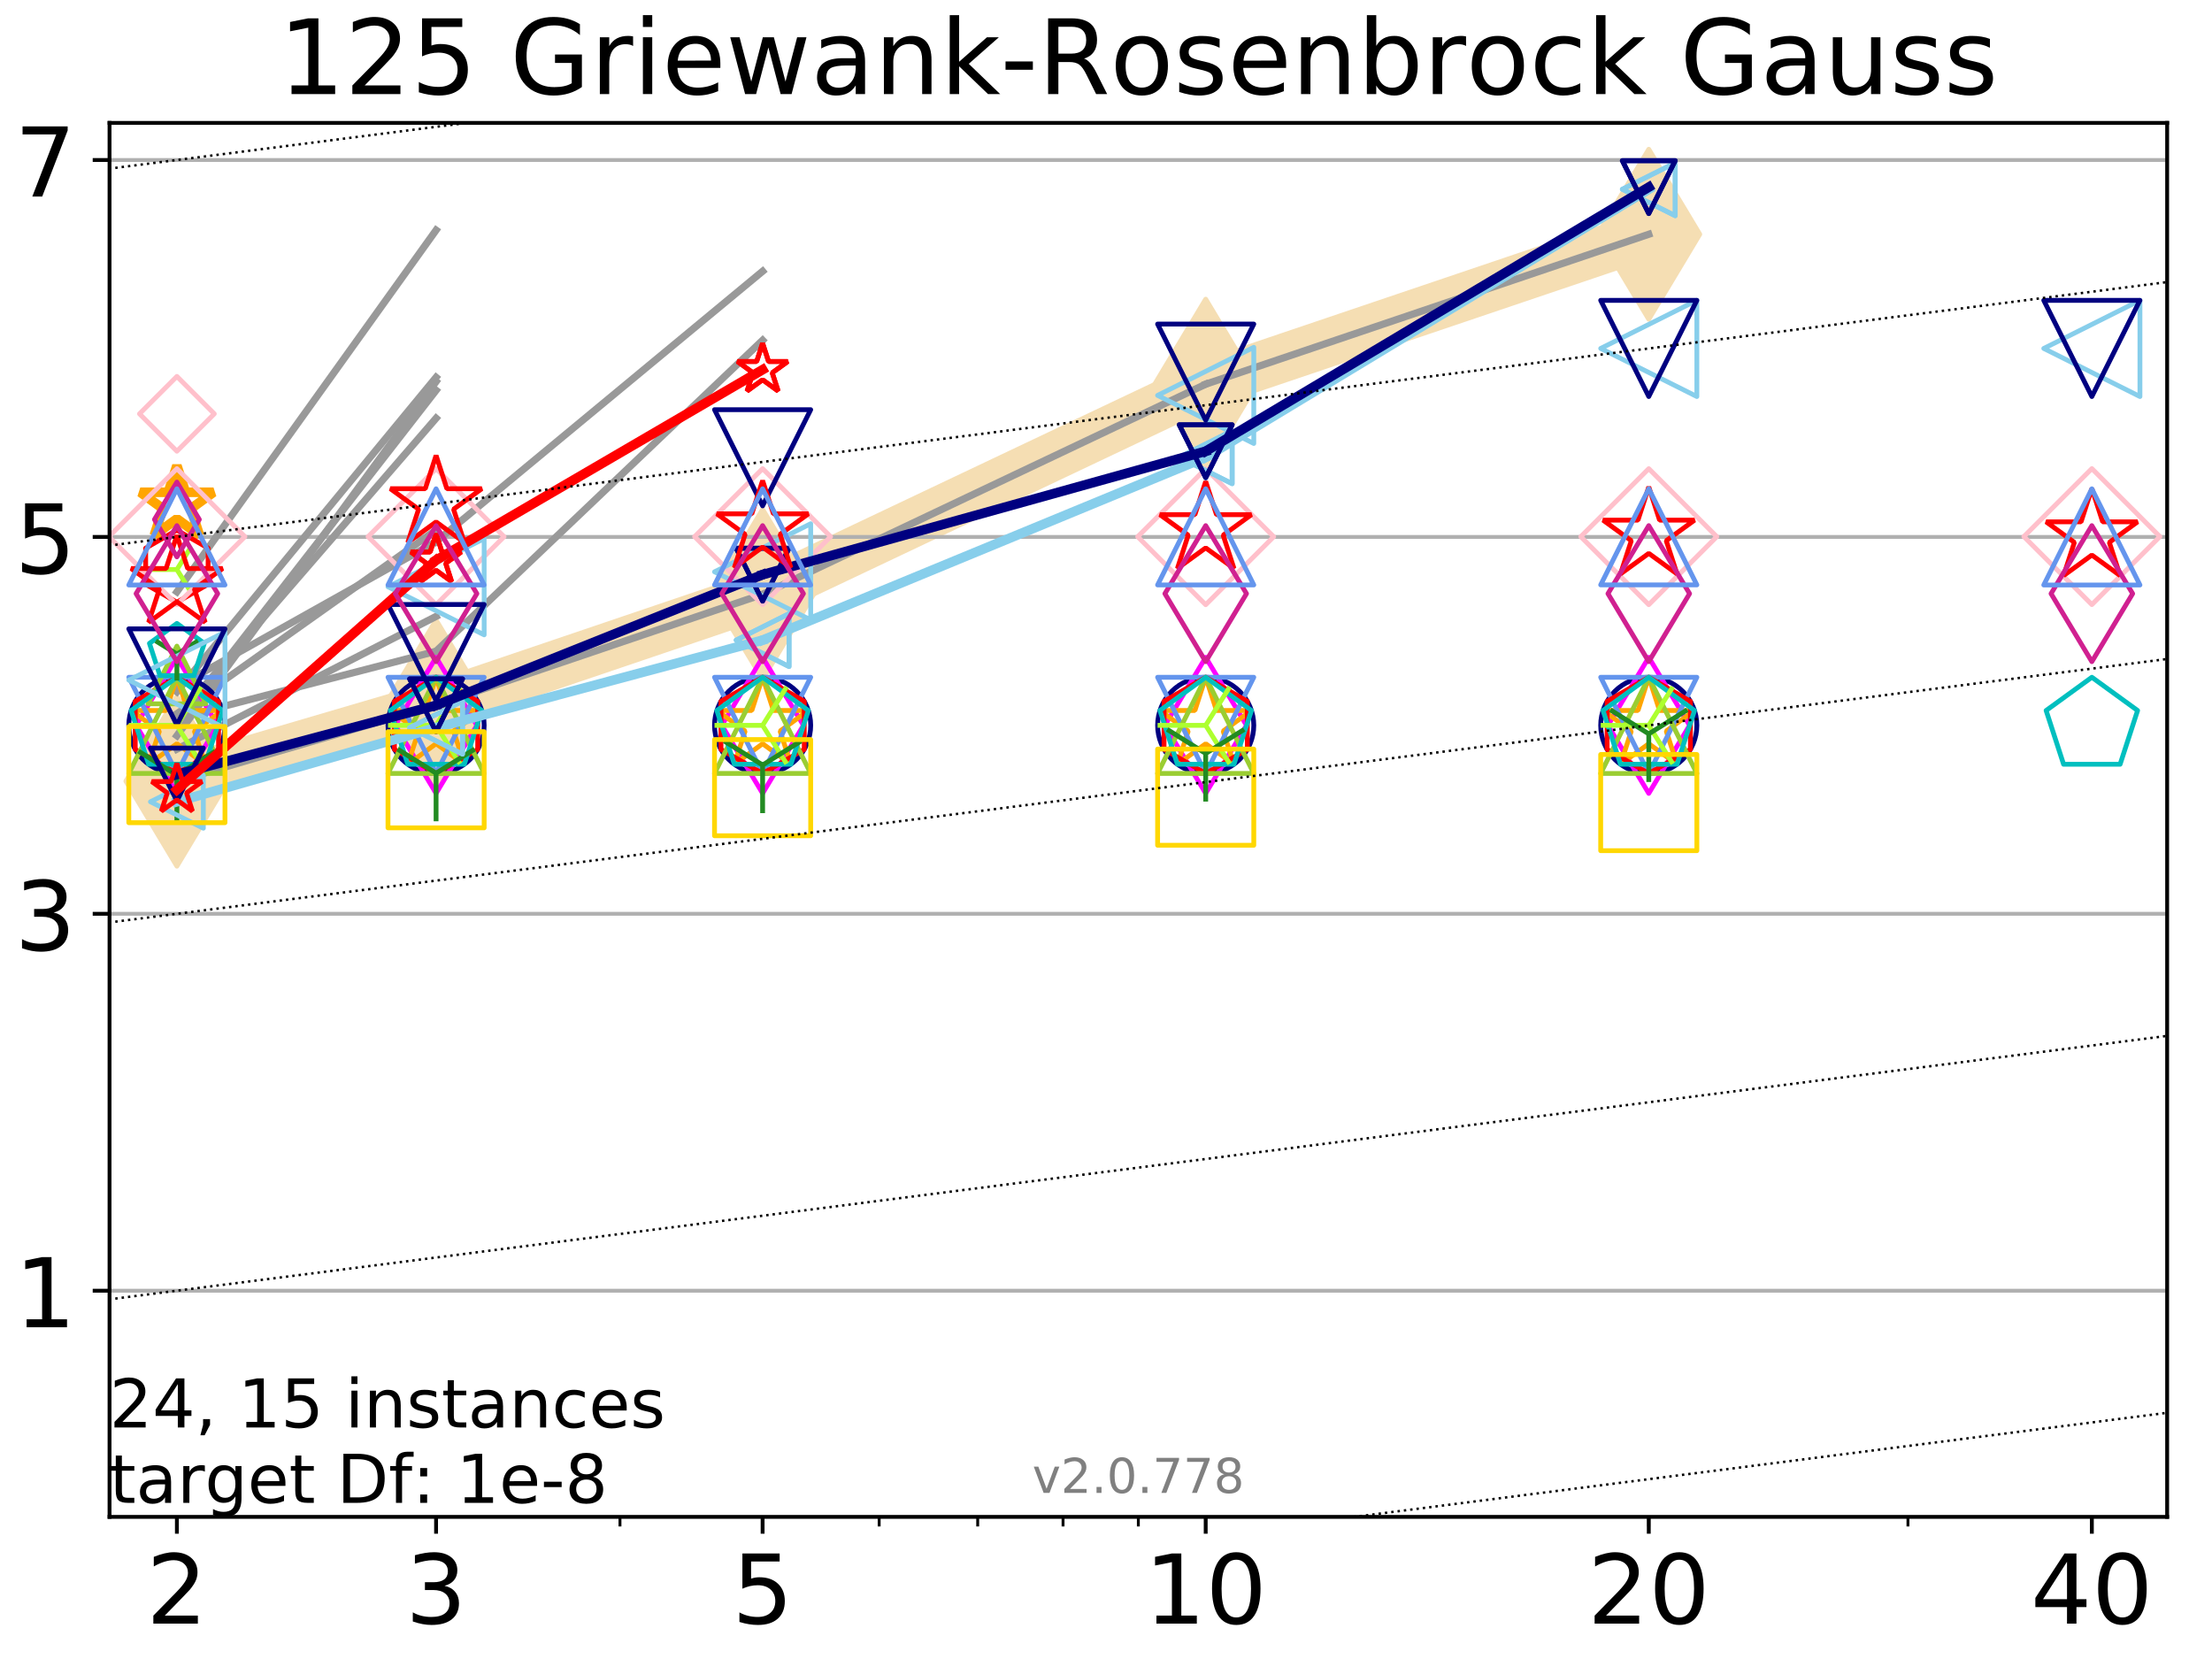 <?xml version="1.0" encoding="utf-8" standalone="no"?>
<!DOCTYPE svg PUBLIC "-//W3C//DTD SVG 1.1//EN"
  "http://www.w3.org/Graphics/SVG/1.1/DTD/svg11.dtd">
<!-- Created with matplotlib (http://matplotlib.org/) -->
<svg height="345pt" version="1.1" viewBox="0 0 460 345" width="460pt" xmlns="http://www.w3.org/2000/svg" xmlns:xlink="http://www.w3.org/1999/xlink">
 <defs>
  <style type="text/css">
*{stroke-linecap:butt;stroke-linejoin:round;}
  </style>
 </defs>
 <g id="figure_1">
  <g id="patch_1">
   <path d="M 0 345.6 
L 460.8 345.6 
L 460.8 0 
L 0 0 
z
" style="fill:#ffffff;"/>
  </g>
  <g id="axes_1">
   <g id="patch_2">
    <path d="M 22.78 315.44 
L 450.672 315.44 
L 450.672 25.56 
L 22.78 25.56 
z
" style="fill:#ffffff;"/>
   </g>
   <g id="line2d_1">
    <path clip-path="url(#p2aec1df58a)" d="M 36.786 162.45 
L 90.685 146.618 
L 158.59 123.588 
L 250.732 79.894 
L 342.873 48.719 
" style="fill:none;stroke:#f5deb3;stroke-linecap:square;stroke-width:10;"/>
    <defs>
     <path d="M -0 17.678 
L 10.607 0 
L 0 -17.678 
L -10.607 -0 
z
" id="m0bc1ed3a80" style="stroke:#f5deb3;stroke-linejoin:miter;"/>
    </defs>
    <g clip-path="url(#p2aec1df58a)">
     <use style="fill:#f5deb3;stroke:#f5deb3;stroke-linejoin:miter;" x="36.786" xlink:href="#m0bc1ed3a80" y="162.45"/>
     <use style="fill:#f5deb3;stroke:#f5deb3;stroke-linejoin:miter;" x="90.685" xlink:href="#m0bc1ed3a80" y="146.618"/>
     <use style="fill:#f5deb3;stroke:#f5deb3;stroke-linejoin:miter;" x="158.59" xlink:href="#m0bc1ed3a80" y="123.588"/>
     <use style="fill:#f5deb3;stroke:#f5deb3;stroke-linejoin:miter;" x="250.732" xlink:href="#m0bc1ed3a80" y="79.894"/>
     <use style="fill:#f5deb3;stroke:#f5deb3;stroke-linejoin:miter;" x="342.873" xlink:href="#m0bc1ed3a80" y="48.719"/>
    </g>
   </g>
   <g id="matplotlib.axis_1">
    <g id="xtick_1">
     <g id="line2d_2">
      <defs>
       <path d="M 0 0 
L 0 3.5 
" id="m82ffd79175" style="stroke:#000000;stroke-width:0.8;"/>
      </defs>
      <g>
       <use style="stroke:#000000;stroke-width:0.8;" x="36.786" xlink:href="#m82ffd79175" y="315.44"/>
      </g>
     </g>
     <g id="text_1">
      <!-- 2 -->
      <defs>
       <path d="M 19.188 8.297 
L 53.609 8.297 
L 53.609 0 
L 7.328 0 
L 7.328 8.297 
Q 12.938 14.109 22.625 23.891 
Q 32.328 33.688 34.812 36.531 
Q 39.547 41.844 41.422 45.531 
Q 43.312 49.219 43.312 52.781 
Q 43.312 58.594 39.234 62.25 
Q 35.156 65.922 28.609 65.922 
Q 23.969 65.922 18.812 64.312 
Q 13.672 62.703 7.812 59.422 
L 7.812 69.391 
Q 13.766 71.781 18.938 73 
Q 24.125 74.219 28.422 74.219 
Q 39.75 74.219 46.484 68.547 
Q 53.219 62.891 53.219 53.422 
Q 53.219 48.922 51.531 44.891 
Q 49.859 40.875 45.406 35.406 
Q 44.188 33.984 37.641 27.219 
Q 31.109 20.453 19.188 8.297 
z
" id="DejaVuSans-32"/>
      </defs>
      <g transform="translate(30.423 337.637)scale(0.2 -0.2)">
       <use xlink:href="#DejaVuSans-32"/>
      </g>
     </g>
    </g>
    <g id="xtick_2">
     <g id="line2d_3">
      <g>
       <use style="stroke:#000000;stroke-width:0.8;" x="90.685" xlink:href="#m82ffd79175" y="315.44"/>
      </g>
     </g>
     <g id="text_2">
      <!-- 3 -->
      <defs>
       <path d="M 40.578 39.312 
Q 47.656 37.797 51.625 33 
Q 55.609 28.219 55.609 21.188 
Q 55.609 10.406 48.188 4.484 
Q 40.766 -1.422 27.094 -1.422 
Q 22.516 -1.422 17.656 -0.516 
Q 12.797 0.391 7.625 2.203 
L 7.625 11.719 
Q 11.719 9.328 16.594 8.109 
Q 21.484 6.891 26.812 6.891 
Q 36.078 6.891 40.938 10.547 
Q 45.797 14.203 45.797 21.188 
Q 45.797 27.641 41.281 31.266 
Q 36.766 34.906 28.719 34.906 
L 20.219 34.906 
L 20.219 43.016 
L 29.109 43.016 
Q 36.375 43.016 40.234 45.922 
Q 44.094 48.828 44.094 54.297 
Q 44.094 59.906 40.109 62.906 
Q 36.141 65.922 28.719 65.922 
Q 24.656 65.922 20.016 65.031 
Q 15.375 64.156 9.812 62.312 
L 9.812 71.094 
Q 15.438 72.656 20.344 73.438 
Q 25.25 74.219 29.594 74.219 
Q 40.828 74.219 47.359 69.109 
Q 53.906 64.016 53.906 55.328 
Q 53.906 49.266 50.438 45.094 
Q 46.969 40.922 40.578 39.312 
z
" id="DejaVuSans-33"/>
      </defs>
      <g transform="translate(84.323 337.637)scale(0.2 -0.2)">
       <use xlink:href="#DejaVuSans-33"/>
      </g>
     </g>
    </g>
    <g id="xtick_3">
     <g id="line2d_4">
      <g>
       <use style="stroke:#000000;stroke-width:0.8;" x="158.59" xlink:href="#m82ffd79175" y="315.44"/>
      </g>
     </g>
     <g id="text_3">
      <!-- 5 -->
      <defs>
       <path d="M 10.797 72.906 
L 49.516 72.906 
L 49.516 64.594 
L 19.828 64.594 
L 19.828 46.734 
Q 21.969 47.469 24.109 47.828 
Q 26.266 48.188 28.422 48.188 
Q 40.625 48.188 47.75 41.5 
Q 54.891 34.812 54.891 23.391 
Q 54.891 11.625 47.562 5.094 
Q 40.234 -1.422 26.906 -1.422 
Q 22.312 -1.422 17.547 -0.641 
Q 12.797 0.141 7.719 1.703 
L 7.719 11.625 
Q 12.109 9.234 16.797 8.062 
Q 21.484 6.891 26.703 6.891 
Q 35.156 6.891 40.078 11.328 
Q 45.016 15.766 45.016 23.391 
Q 45.016 31 40.078 35.438 
Q 35.156 39.891 26.703 39.891 
Q 22.75 39.891 18.812 39.016 
Q 14.891 38.141 10.797 36.281 
z
" id="DejaVuSans-35"/>
      </defs>
      <g transform="translate(152.228 337.637)scale(0.2 -0.2)">
       <use xlink:href="#DejaVuSans-35"/>
      </g>
     </g>
    </g>
    <g id="xtick_4">
     <g id="line2d_5">
      <g>
       <use style="stroke:#000000;stroke-width:0.8;" x="250.732" xlink:href="#m82ffd79175" y="315.44"/>
      </g>
     </g>
     <g id="text_4">
      <!-- 10 -->
      <defs>
       <path d="M 12.406 8.297 
L 28.516 8.297 
L 28.516 63.922 
L 10.984 60.406 
L 10.984 69.391 
L 28.422 72.906 
L 38.281 72.906 
L 38.281 8.297 
L 54.391 8.297 
L 54.391 0 
L 12.406 0 
z
" id="DejaVuSans-31"/>
       <path d="M 31.781 66.406 
Q 24.172 66.406 20.328 58.906 
Q 16.5 51.422 16.5 36.375 
Q 16.5 21.391 20.328 13.891 
Q 24.172 6.391 31.781 6.391 
Q 39.453 6.391 43.281 13.891 
Q 47.125 21.391 47.125 36.375 
Q 47.125 51.422 43.281 58.906 
Q 39.453 66.406 31.781 66.406 
z
M 31.781 74.219 
Q 44.047 74.219 50.516 64.516 
Q 56.984 54.828 56.984 36.375 
Q 56.984 17.969 50.516 8.266 
Q 44.047 -1.422 31.781 -1.422 
Q 19.531 -1.422 13.062 8.266 
Q 6.594 17.969 6.594 36.375 
Q 6.594 54.828 13.062 64.516 
Q 19.531 74.219 31.781 74.219 
z
" id="DejaVuSans-30"/>
      </defs>
      <g transform="translate(238.007 337.637)scale(0.2 -0.2)">
       <use xlink:href="#DejaVuSans-31"/>
       <use x="63.623" xlink:href="#DejaVuSans-30"/>
      </g>
     </g>
    </g>
    <g id="xtick_5">
     <g id="line2d_6">
      <g>
       <use style="stroke:#000000;stroke-width:0.8;" x="342.873" xlink:href="#m82ffd79175" y="315.44"/>
      </g>
     </g>
     <g id="text_5">
      <!-- 20 -->
      <g transform="translate(330.148 337.637)scale(0.2 -0.2)">
       <use xlink:href="#DejaVuSans-32"/>
       <use x="63.623" xlink:href="#DejaVuSans-30"/>
      </g>
     </g>
    </g>
    <g id="xtick_6">
     <g id="line2d_7">
      <g>
       <use style="stroke:#000000;stroke-width:0.8;" x="435.015" xlink:href="#m82ffd79175" y="315.44"/>
      </g>
     </g>
     <g id="text_6">
      <!-- 40 -->
      <defs>
       <path d="M 37.797 64.312 
L 12.891 25.391 
L 37.797 25.391 
z
M 35.203 72.906 
L 47.609 72.906 
L 47.609 25.391 
L 58.016 25.391 
L 58.016 17.188 
L 47.609 17.188 
L 47.609 0 
L 37.797 0 
L 37.797 17.188 
L 4.891 17.188 
L 4.891 26.703 
z
" id="DejaVuSans-34"/>
      </defs>
      <g transform="translate(422.29 337.637)scale(0.2 -0.2)">
       <use xlink:href="#DejaVuSans-34"/>
       <use x="63.623" xlink:href="#DejaVuSans-30"/>
      </g>
     </g>
    </g>
    <g id="xtick_7">
     <g id="line2d_8">
      <defs>
       <path d="M 0 0 
L 0 2 
" id="macd7b131bf" style="stroke:#000000;stroke-width:0.6;"/>
      </defs>
      <g>
       <use style="stroke:#000000;stroke-width:0.6;" x="36.786" xlink:href="#macd7b131bf" y="315.44"/>
      </g>
     </g>
    </g>
    <g id="xtick_8">
     <g id="line2d_9">
      <g>
       <use style="stroke:#000000;stroke-width:0.6;" x="90.685" xlink:href="#macd7b131bf" y="315.44"/>
      </g>
     </g>
    </g>
    <g id="xtick_9">
     <g id="line2d_10">
      <g>
       <use style="stroke:#000000;stroke-width:0.6;" x="128.927" xlink:href="#macd7b131bf" y="315.44"/>
      </g>
     </g>
    </g>
    <g id="xtick_10">
     <g id="line2d_11">
      <g>
       <use style="stroke:#000000;stroke-width:0.6;" x="158.59" xlink:href="#macd7b131bf" y="315.44"/>
      </g>
     </g>
    </g>
    <g id="xtick_11">
     <g id="line2d_12">
      <g>
       <use style="stroke:#000000;stroke-width:0.6;" x="182.827" xlink:href="#macd7b131bf" y="315.44"/>
      </g>
     </g>
    </g>
    <g id="xtick_12">
     <g id="line2d_13">
      <g>
       <use style="stroke:#000000;stroke-width:0.6;" x="203.318" xlink:href="#macd7b131bf" y="315.44"/>
      </g>
     </g>
    </g>
    <g id="xtick_13">
     <g id="line2d_14">
      <g>
       <use style="stroke:#000000;stroke-width:0.6;" x="221.069" xlink:href="#macd7b131bf" y="315.44"/>
      </g>
     </g>
    </g>
    <g id="xtick_14">
     <g id="line2d_15">
      <g>
       <use style="stroke:#000000;stroke-width:0.6;" x="236.726" xlink:href="#macd7b131bf" y="315.44"/>
      </g>
     </g>
    </g>
    <g id="xtick_15">
     <g id="line2d_16">
      <g>
       <use style="stroke:#000000;stroke-width:0.6;" x="342.873" xlink:href="#macd7b131bf" y="315.44"/>
      </g>
     </g>
    </g>
    <g id="xtick_16">
     <g id="line2d_17">
      <g>
       <use style="stroke:#000000;stroke-width:0.6;" x="396.773" xlink:href="#macd7b131bf" y="315.44"/>
      </g>
     </g>
    </g>
    <g id="xtick_17">
     <g id="line2d_18">
      <g>
       <use style="stroke:#000000;stroke-width:0.6;" x="435.015" xlink:href="#macd7b131bf" y="315.44"/>
      </g>
     </g>
    </g>
   </g>
   <g id="matplotlib.axis_2">
    <g id="ytick_1">
     <g id="line2d_19">
      <path clip-path="url(#p2aec1df58a)" d="M 22.78 268.413 
L 450.672 268.413 
" style="fill:none;stroke:#b0b0b0;stroke-linecap:square;stroke-width:0.8;"/>
     </g>
     <g id="line2d_20">
      <defs>
       <path d="M 0 0 
L -3.5 0 
" id="m6dcc2ccfe1" style="stroke:#000000;stroke-width:0.8;"/>
      </defs>
      <g>
       <use style="stroke:#000000;stroke-width:0.8;" x="22.78" xlink:href="#m6dcc2ccfe1" y="268.413"/>
      </g>
     </g>
     <g id="text_7">
      <!-- 1 -->
      <g transform="translate(3.055 276.011)scale(0.2 -0.2)">
       <use xlink:href="#DejaVuSans-31"/>
      </g>
     </g>
    </g>
    <g id="ytick_2">
     <g id="line2d_21">
      <path clip-path="url(#p2aec1df58a)" d="M 22.78 190.033 
L 450.672 190.033 
" style="fill:none;stroke:#b0b0b0;stroke-linecap:square;stroke-width:0.8;"/>
     </g>
     <g id="line2d_22">
      <g>
       <use style="stroke:#000000;stroke-width:0.8;" x="22.78" xlink:href="#m6dcc2ccfe1" y="190.033"/>
      </g>
     </g>
     <g id="text_8">
      <!-- 3 -->
      <g transform="translate(3.055 197.632)scale(0.2 -0.2)">
       <use xlink:href="#DejaVuSans-33"/>
      </g>
     </g>
    </g>
    <g id="ytick_3">
     <g id="line2d_23">
      <path clip-path="url(#p2aec1df58a)" d="M 22.78 111.654 
L 450.672 111.654 
" style="fill:none;stroke:#b0b0b0;stroke-linecap:square;stroke-width:0.8;"/>
     </g>
     <g id="line2d_24">
      <g>
       <use style="stroke:#000000;stroke-width:0.8;" x="22.78" xlink:href="#m6dcc2ccfe1" y="111.654"/>
      </g>
     </g>
     <g id="text_9">
      <!-- 5 -->
      <g transform="translate(3.055 119.253)scale(0.2 -0.2)">
       <use xlink:href="#DejaVuSans-35"/>
      </g>
     </g>
    </g>
    <g id="ytick_4">
     <g id="line2d_25">
      <path clip-path="url(#p2aec1df58a)" d="M 22.78 33.275 
L 450.672 33.275 
" style="fill:none;stroke:#b0b0b0;stroke-linecap:square;stroke-width:0.8;"/>
     </g>
     <g id="line2d_26">
      <g>
       <use style="stroke:#000000;stroke-width:0.8;" x="22.78" xlink:href="#m6dcc2ccfe1" y="33.275"/>
      </g>
     </g>
     <g id="text_10">
      <!-- 7 -->
      <defs>
       <path d="M 8.203 72.906 
L 55.078 72.906 
L 55.078 68.703 
L 28.609 0 
L 18.312 0 
L 43.219 64.594 
L 8.203 64.594 
z
" id="DejaVuSans-37"/>
      </defs>
      <g transform="translate(3.055 40.874)scale(0.2 -0.2)">
       <use xlink:href="#DejaVuSans-37"/>
      </g>
     </g>
    </g>
   </g>
   <g id="line2d_27">
    <path clip-path="url(#p2aec1df58a)" d="M 36.786 155.788 
L 90.685 128.184 
" style="fill:none;stroke:#999999;stroke-linecap:square;stroke-width:1.5;"/>
   </g>
   <g id="line2d_28">
    <path clip-path="url(#p2aec1df58a)" d="M 90.685 128.184 
" style="fill:none;stroke:#999999;stroke-linecap:square;stroke-width:1.5;"/>
   </g>
   <g id="line2d_29"/>
   <g id="line2d_30"/>
   <g id="line2d_31">
    <path clip-path="url(#p2aec1df58a)" d="M 36.786 149.394 
L 90.685 135.431 
" style="fill:none;stroke:#999999;stroke-linecap:square;stroke-width:1.5;"/>
   </g>
   <g id="line2d_32">
    <path clip-path="url(#p2aec1df58a)" d="M 90.685 135.431 
L 158.59 70.759 
" style="fill:none;stroke:#999999;stroke-linecap:square;stroke-width:1.5;"/>
   </g>
   <g id="line2d_33">
    <path clip-path="url(#p2aec1df58a)" d="M 158.59 70.759 
" style="fill:none;stroke:#999999;stroke-linecap:square;stroke-width:1.5;"/>
   </g>
   <g id="line2d_34"/>
   <g id="line2d_35"/>
   <g id="line2d_36"/>
   <g id="line2d_37"/>
   <g id="line2d_38"/>
   <g id="line2d_39"/>
   <g id="line2d_40">
    <path clip-path="url(#p2aec1df58a)" d="M 36.786 162.451 
L 90.685 146.618 
" style="fill:none;stroke:#999999;stroke-linecap:square;stroke-width:1.5;"/>
   </g>
   <g id="line2d_41">
    <path clip-path="url(#p2aec1df58a)" d="M 90.685 146.618 
L 158.59 123.588 
" style="fill:none;stroke:#999999;stroke-linecap:square;stroke-width:1.5;"/>
   </g>
   <g id="line2d_42">
    <path clip-path="url(#p2aec1df58a)" d="M 158.59 123.588 
L 250.732 79.894 
" style="fill:none;stroke:#999999;stroke-linecap:square;stroke-width:1.5;"/>
   </g>
   <g id="line2d_43">
    <path clip-path="url(#p2aec1df58a)" d="M 250.732 79.894 
L 342.873 48.719 
" style="fill:none;stroke:#999999;stroke-linecap:square;stroke-width:1.5;"/>
   </g>
   <g id="line2d_44">
    <path clip-path="url(#p2aec1df58a)" d="M 342.873 48.719 
" style="fill:none;stroke:#999999;stroke-linecap:square;stroke-width:1.5;"/>
   </g>
   <g id="line2d_45"/>
   <g id="line2d_46"/>
   <g id="line2d_47">
    <path clip-path="url(#p2aec1df58a)" d="M 36.786 131.546 
" style="fill:none;stroke:#999999;stroke-linecap:square;stroke-width:1.5;"/>
   </g>
   <g id="line2d_48"/>
   <g id="line2d_49"/>
   <g id="line2d_50">
    <path clip-path="url(#p2aec1df58a)" d="M 36.786 55.814 
" style="fill:none;stroke:#999999;stroke-linecap:square;stroke-width:1.5;"/>
   </g>
   <g id="line2d_51"/>
   <g id="line2d_52"/>
   <g id="line2d_53">
    <path clip-path="url(#p2aec1df58a)" d="M 36.786 151.625 
" style="fill:none;stroke:#999999;stroke-linecap:square;stroke-width:1.5;"/>
   </g>
   <g id="line2d_54"/>
   <g id="line2d_55"/>
   <g id="line2d_56">
    <path clip-path="url(#p2aec1df58a)" d="M 36.786 152.993 
L 90.685 79.363 
" style="fill:none;stroke:#999999;stroke-linecap:square;stroke-width:1.5;"/>
   </g>
   <g id="line2d_57">
    <path clip-path="url(#p2aec1df58a)" d="M 90.685 79.363 
" style="fill:none;stroke:#999999;stroke-linecap:square;stroke-width:1.5;"/>
   </g>
   <g id="line2d_58"/>
   <g id="line2d_59"/>
   <g id="line2d_60">
    <path clip-path="url(#p2aec1df58a)" d="M 36.786 113.326 
" style="fill:none;stroke:#999999;stroke-linecap:square;stroke-width:1.5;"/>
   </g>
   <g id="line2d_61"/>
   <g id="line2d_62"/>
   <g id="line2d_63">
    <path clip-path="url(#p2aec1df58a)" d="M 36.786 155.412 
" style="fill:none;stroke:#999999;stroke-linecap:square;stroke-width:1.5;"/>
   </g>
   <g id="line2d_64"/>
   <g id="line2d_65"/>
   <g id="line2d_66">
    <path clip-path="url(#p2aec1df58a)" d="M 36.786 151.153 
" style="fill:none;stroke:#999999;stroke-linecap:square;stroke-width:1.5;"/>
   </g>
   <g id="line2d_67"/>
   <g id="line2d_68"/>
   <g id="line2d_69">
    <path clip-path="url(#p2aec1df58a)" d="M 36.786 148.431 
L 90.685 110.211 
" style="fill:none;stroke:#999999;stroke-linecap:square;stroke-width:1.5;"/>
   </g>
   <g id="line2d_70">
    <path clip-path="url(#p2aec1df58a)" d="M 90.685 110.211 
" style="fill:none;stroke:#999999;stroke-linecap:square;stroke-width:1.5;"/>
   </g>
   <g id="line2d_71"/>
   <g id="line2d_72"/>
   <g id="line2d_73">
    <path clip-path="url(#p2aec1df58a)" d="M 36.786 102.778 
" style="fill:none;stroke:#999999;stroke-linecap:square;stroke-width:1.5;"/>
   </g>
   <g id="line2d_74"/>
   <g id="line2d_75"/>
   <g id="line2d_76">
    <path clip-path="url(#p2aec1df58a)" d="M 36.786 123.071 
L 90.685 47.862 
" style="fill:none;stroke:#999999;stroke-linecap:square;stroke-width:1.5;"/>
   </g>
   <g id="line2d_77">
    <path clip-path="url(#p2aec1df58a)" d="M 90.685 47.862 
" style="fill:none;stroke:#999999;stroke-linecap:square;stroke-width:1.5;"/>
   </g>
   <g id="line2d_78"/>
   <g id="line2d_79"/>
   <g id="line2d_80">
    <path clip-path="url(#p2aec1df58a)" d="M 36.786 149.254 
L 90.685 86.979 
" style="fill:none;stroke:#999999;stroke-linecap:square;stroke-width:1.5;"/>
   </g>
   <g id="line2d_81">
    <path clip-path="url(#p2aec1df58a)" d="M 90.685 86.979 
" style="fill:none;stroke:#999999;stroke-linecap:square;stroke-width:1.5;"/>
   </g>
   <g id="line2d_82"/>
   <g id="line2d_83"/>
   <g id="line2d_84">
    <path clip-path="url(#p2aec1df58a)" d="M 36.786 143.853 
L 90.685 78.472 
" style="fill:none;stroke:#999999;stroke-linecap:square;stroke-width:1.5;"/>
   </g>
   <g id="line2d_85">
    <path clip-path="url(#p2aec1df58a)" d="M 90.685 78.472 
" style="fill:none;stroke:#999999;stroke-linecap:square;stroke-width:1.5;"/>
   </g>
   <g id="line2d_86"/>
   <g id="line2d_87"/>
   <g id="line2d_88">
    <path clip-path="url(#p2aec1df58a)" d="M 36.786 52.355 
" style="fill:none;stroke:#999999;stroke-linecap:square;stroke-width:1.5;"/>
   </g>
   <g id="line2d_89"/>
   <g id="line2d_90"/>
   <g id="line2d_91">
    <path clip-path="url(#p2aec1df58a)" d="M 36.786 154.05 
" style="fill:none;stroke:#999999;stroke-linecap:square;stroke-width:1.5;"/>
   </g>
   <g id="line2d_92"/>
   <g id="line2d_93"/>
   <g id="line2d_94">
    <path clip-path="url(#p2aec1df58a)" d="M 36.786 150.484 
L 90.685 81.176 
" style="fill:none;stroke:#999999;stroke-linecap:square;stroke-width:1.5;"/>
   </g>
   <g id="line2d_95">
    <path clip-path="url(#p2aec1df58a)" d="M 90.685 81.176 
" style="fill:none;stroke:#999999;stroke-linecap:square;stroke-width:1.5;"/>
   </g>
   <g id="line2d_96"/>
   <g id="line2d_97"/>
   <g id="line2d_98">
    <path clip-path="url(#p2aec1df58a)" d="M 36.786 142.853 
L 90.685 112.645 
" style="fill:none;stroke:#999999;stroke-linecap:square;stroke-width:1.5;"/>
   </g>
   <g id="line2d_99">
    <path clip-path="url(#p2aec1df58a)" d="M 90.685 112.645 
L 158.59 56.411 
" style="fill:none;stroke:#999999;stroke-linecap:square;stroke-width:1.5;"/>
   </g>
   <g id="line2d_100">
    <path clip-path="url(#p2aec1df58a)" d="M 158.59 56.411 
" style="fill:none;stroke:#999999;stroke-linecap:square;stroke-width:1.5;"/>
   </g>
   <g id="line2d_101"/>
   <g id="line2d_102"/>
   <g id="line2d_103"/>
   <g id="line2d_104">
    <defs>
     <path d="M 0 10 
C 2.652 10 5.196 8.946 7.071 7.071 
C 8.946 5.196 10 2.652 10 0 
C 10 -2.652 8.946 -5.196 7.071 -7.071 
C 5.196 -8.946 2.652 -10 0 -10 
C -2.652 -10 -5.196 -8.946 -7.071 -7.071 
C -8.946 -5.196 -10 -2.652 -10 0 
C -10 2.652 -8.946 5.196 -7.071 7.071 
C -5.196 8.946 -2.652 10 0 10 
z
" id="m6942130ec4" style="stroke:#000080;"/>
    </defs>
    <g clip-path="url(#p2aec1df58a)">
     <use style="fill:none;stroke:#000080;" x="36.786" xlink:href="#m6942130ec4" y="150.842"/>
     <use style="fill:none;stroke:#000080;" x="90.685" xlink:href="#m6942130ec4" y="150.843"/>
     <use style="fill:none;stroke:#000080;" x="158.59" xlink:href="#m6942130ec4" y="150.843"/>
     <use style="fill:none;stroke:#000080;" x="250.732" xlink:href="#m6942130ec4" y="150.844"/>
     <use style="fill:none;stroke:#000080;" x="342.873" xlink:href="#m6942130ec4" y="150.844"/>
    </g>
   </g>
   <g id="line2d_105"/>
   <g id="line2d_106">
    <defs>
     <path d="M -0 14.142 
L 8.485 0 
L -0 -14.142 
L -8.485 -0 
z
" id="m129edeb0b5" style="stroke:#ff00ff;stroke-linejoin:miter;"/>
    </defs>
    <g clip-path="url(#p2aec1df58a)">
     <use style="fill:none;stroke:#ff00ff;stroke-linejoin:miter;" x="36.786" xlink:href="#m129edeb0b5" y="150.842"/>
     <use style="fill:none;stroke:#ff00ff;stroke-linejoin:miter;" x="90.685" xlink:href="#m129edeb0b5" y="150.843"/>
     <use style="fill:none;stroke:#ff00ff;stroke-linejoin:miter;" x="158.59" xlink:href="#m129edeb0b5" y="150.843"/>
     <use style="fill:none;stroke:#ff00ff;stroke-linejoin:miter;" x="250.732" xlink:href="#m129edeb0b5" y="150.844"/>
     <use style="fill:none;stroke:#ff00ff;stroke-linejoin:miter;" x="342.873" xlink:href="#m129edeb0b5" y="150.844"/>
    </g>
   </g>
   <g id="line2d_107">
    <path clip-path="url(#p2aec1df58a)" d="M 36.786 104.838 
" style="fill:none;stroke:#ffa500;stroke-linecap:square;stroke-width:3.333;"/>
    <defs>
     <path d="M 0 -8 
L -1.796 -2.472 
L -7.608 -2.472 
L -2.906 0.944 
L -4.702 6.472 
L -0 3.056 
L 4.702 6.472 
L 2.906 0.944 
L 7.608 -2.472 
L 1.796 -2.472 
z
" id="me960048238" style="stroke:#ffa500;stroke-linejoin:bevel;stroke-width:2;"/>
    </defs>
    <g clip-path="url(#p2aec1df58a)">
     <use style="fill:none;stroke:#ffa500;stroke-linejoin:bevel;stroke-width:2;" x="36.786" xlink:href="#me960048238" y="104.838"/>
    </g>
   </g>
   <g id="line2d_108"/>
   <g id="line2d_109">
    <defs>
     <path d="M 0 -10 
L -2.245 -3.09 
L -9.511 -3.09 
L -3.633 1.18 
L -5.878 8.09 
L -0 3.82 
L 5.878 8.09 
L 3.633 1.18 
L 9.511 -3.09 
L 2.245 -3.09 
z
" id="mb9f8a57756" style="stroke:#ffa500;stroke-linejoin:bevel;"/>
    </defs>
    <g clip-path="url(#p2aec1df58a)">
     <use style="fill:none;stroke:#ffa500;stroke-linejoin:bevel;" x="36.786" xlink:href="#mb9f8a57756" y="150.842"/>
     <use style="fill:none;stroke:#ffa500;stroke-linejoin:bevel;" x="90.685" xlink:href="#mb9f8a57756" y="150.843"/>
     <use style="fill:none;stroke:#ffa500;stroke-linejoin:bevel;" x="158.59" xlink:href="#mb9f8a57756" y="150.843"/>
     <use style="fill:none;stroke:#ffa500;stroke-linejoin:bevel;" x="250.732" xlink:href="#mb9f8a57756" y="150.844"/>
     <use style="fill:none;stroke:#ffa500;stroke-linejoin:bevel;" x="342.873" xlink:href="#mb9f8a57756" y="150.844"/>
    </g>
   </g>
   <g id="line2d_110"/>
   <g id="line2d_111">
    <defs>
     <path d="M -0 10 
L 10 -10 
L -10 -10 
z
" id="m78814443ca" style="stroke:#6495ed;stroke-linejoin:miter;"/>
    </defs>
    <g clip-path="url(#p2aec1df58a)">
     <use style="fill:none;stroke:#6495ed;stroke-linejoin:miter;" x="36.786" xlink:href="#m78814443ca" y="150.842"/>
     <use style="fill:none;stroke:#6495ed;stroke-linejoin:miter;" x="90.685" xlink:href="#m78814443ca" y="150.843"/>
     <use style="fill:none;stroke:#6495ed;stroke-linejoin:miter;" x="158.59" xlink:href="#m78814443ca" y="150.843"/>
     <use style="fill:none;stroke:#6495ed;stroke-linejoin:miter;" x="250.732" xlink:href="#m78814443ca" y="150.844"/>
     <use style="fill:none;stroke:#6495ed;stroke-linejoin:miter;" x="342.873" xlink:href="#m78814443ca" y="150.844"/>
    </g>
   </g>
   <g id="line2d_112">
    <path clip-path="url(#p2aec1df58a)" d="M 36.786 117.743 
" style="fill:none;stroke:#ff0000;stroke-linecap:square;stroke-width:2.667;"/>
    <defs>
     <path d="M 0 -7.5 
L -6.495 -3.75 
L -6.495 3.75 
L -0 7.5 
L 6.495 3.75 
L 6.495 -3.75 
z
" id="m72764bddc5" style="stroke:#ff0000;stroke-linejoin:miter;"/>
    </defs>
    <g clip-path="url(#p2aec1df58a)">
     <use style="fill:none;stroke:#ff0000;stroke-linejoin:miter;" x="36.786" xlink:href="#m72764bddc5" y="117.743"/>
    </g>
   </g>
   <g id="line2d_113"/>
   <g id="line2d_114">
    <defs>
     <path d="M 0 -10 
L -8.66 -5 
L -8.66 5 
L -0 10 
L 8.66 5 
L 8.66 -5 
z
" id="mb719b9628c" style="stroke:#ff0000;stroke-linejoin:miter;"/>
    </defs>
    <g clip-path="url(#p2aec1df58a)">
     <use style="fill:none;stroke:#ff0000;stroke-linejoin:miter;" x="36.786" xlink:href="#mb719b9628c" y="150.841"/>
     <use style="fill:none;stroke:#ff0000;stroke-linejoin:miter;" x="90.685" xlink:href="#mb719b9628c" y="150.842"/>
     <use style="fill:none;stroke:#ff0000;stroke-linejoin:miter;" x="158.59" xlink:href="#mb719b9628c" y="150.843"/>
     <use style="fill:none;stroke:#ff0000;stroke-linejoin:miter;" x="250.732" xlink:href="#mb719b9628c" y="150.843"/>
     <use style="fill:none;stroke:#ff0000;stroke-linejoin:miter;" x="342.873" xlink:href="#mb719b9628c" y="150.844"/>
    </g>
   </g>
   <g id="line2d_115">
    <path clip-path="url(#p2aec1df58a)" d="M 36.786 140.369 
" style="fill:none;stroke:#9acd32;stroke-linecap:square;stroke-width:2.333;"/>
    <defs>
     <path d="M 0 -6 
L -6 6 
L 6 6 
z
" id="m05a36be19a" style="stroke:#9acd32;stroke-linejoin:miter;"/>
    </defs>
    <g clip-path="url(#p2aec1df58a)">
     <use style="fill:none;stroke:#9acd32;stroke-linejoin:miter;" x="36.786" xlink:href="#m05a36be19a" y="140.369"/>
    </g>
   </g>
   <g id="line2d_116"/>
   <g id="line2d_117">
    <defs>
     <path d="M 0 -10 
L -10 10 
L 10 10 
z
" id="m19eb04b331" style="stroke:#9acd32;stroke-linejoin:miter;"/>
    </defs>
    <g clip-path="url(#p2aec1df58a)">
     <use style="fill:none;stroke:#9acd32;stroke-linejoin:miter;" x="36.786" xlink:href="#m19eb04b331" y="150.841"/>
     <use style="fill:none;stroke:#9acd32;stroke-linejoin:miter;" x="90.685" xlink:href="#m19eb04b331" y="150.842"/>
     <use style="fill:none;stroke:#9acd32;stroke-linejoin:miter;" x="158.59" xlink:href="#m19eb04b331" y="150.843"/>
     <use style="fill:none;stroke:#9acd32;stroke-linejoin:miter;" x="250.732" xlink:href="#m19eb04b331" y="150.843"/>
     <use style="fill:none;stroke:#9acd32;stroke-linejoin:miter;" x="342.873" xlink:href="#m19eb04b331" y="150.844"/>
    </g>
   </g>
   <g id="line2d_118">
    <path clip-path="url(#p2aec1df58a)" d="M 36.786 135.645 
" style="fill:none;stroke:#00bfbf;stroke-linecap:square;stroke-width:2;"/>
    <defs>
     <path d="M 0 -6 
L -5.706 -1.854 
L -3.527 4.854 
L 3.527 4.854 
L 5.706 -1.854 
z
" id="mecaf30840d" style="stroke:#00bfbf;stroke-linejoin:miter;"/>
    </defs>
    <g clip-path="url(#p2aec1df58a)">
     <use style="fill:none;stroke:#00bfbf;stroke-linejoin:miter;" x="36.786" xlink:href="#mecaf30840d" y="135.645"/>
    </g>
   </g>
   <g id="line2d_119"/>
   <g id="line2d_120">
    <defs>
     <path d="M 0 -10 
L -9.511 -3.09 
L -5.878 8.09 
L 5.878 8.09 
L 9.511 -3.09 
z
" id="m93cbd4d2f2" style="stroke:#00bfbf;stroke-linejoin:miter;"/>
    </defs>
    <g clip-path="url(#p2aec1df58a)">
     <use style="fill:none;stroke:#00bfbf;stroke-linejoin:miter;" x="36.786" xlink:href="#m93cbd4d2f2" y="150.841"/>
     <use style="fill:none;stroke:#00bfbf;stroke-linejoin:miter;" x="90.685" xlink:href="#m93cbd4d2f2" y="150.842"/>
     <use style="fill:none;stroke:#00bfbf;stroke-linejoin:miter;" x="158.59" xlink:href="#m93cbd4d2f2" y="150.843"/>
     <use style="fill:none;stroke:#00bfbf;stroke-linejoin:miter;" x="250.732" xlink:href="#m93cbd4d2f2" y="150.843"/>
     <use style="fill:none;stroke:#00bfbf;stroke-linejoin:miter;" x="342.873" xlink:href="#m93cbd4d2f2" y="150.844"/>
     <use style="fill:none;stroke:#00bfbf;stroke-linejoin:miter;" x="435.015" xlink:href="#m93cbd4d2f2" y="150.844"/>
    </g>
   </g>
   <g id="line2d_121">
    <path clip-path="url(#p2aec1df58a)" d="M 36.786 118.44 
" style="fill:none;stroke:#adff2f;stroke-linecap:square;stroke-width:2;"/>
    <defs>
     <path d="M 0 0 
L -5.5 -0 
M 0 0 
L 2.75 4.4 
M 0 0 
L 2.75 -4.4 
" id="md62ee42a82" style="stroke:#adff2f;"/>
    </defs>
    <g clip-path="url(#p2aec1df58a)">
     <use style="fill:none;stroke:#adff2f;" x="36.786" xlink:href="#md62ee42a82" y="118.44"/>
    </g>
   </g>
   <g id="line2d_122"/>
   <g id="line2d_123">
    <defs>
     <path d="M 0 0 
L -10 -0 
M 0 0 
L 5 8 
M 0 0 
L 5 -8 
" id="ma7eef76ebd" style="stroke:#adff2f;"/>
    </defs>
    <g clip-path="url(#p2aec1df58a)">
     <use style="fill:none;stroke:#adff2f;" x="36.786" xlink:href="#ma7eef76ebd" y="150.841"/>
     <use style="fill:none;stroke:#adff2f;" x="90.685" xlink:href="#ma7eef76ebd" y="150.842"/>
     <use style="fill:none;stroke:#adff2f;" x="158.59" xlink:href="#ma7eef76ebd" y="150.843"/>
     <use style="fill:none;stroke:#adff2f;" x="250.732" xlink:href="#ma7eef76ebd" y="150.843"/>
     <use style="fill:none;stroke:#adff2f;" x="342.873" xlink:href="#ma7eef76ebd" y="150.844"/>
    </g>
   </g>
   <g id="line2d_124">
    <path clip-path="url(#p2aec1df58a)" d="M 36.786 136.025 
" style="fill:none;stroke:#228b22;stroke-linecap:square;stroke-width:2;"/>
    <defs>
     <path d="M 0 0 
L 0 5.5 
M 0 0 
L 4.4 -2.75 
M 0 0 
L -4.4 -2.75 
" id="m9f7c805c8e" style="stroke:#228b22;"/>
    </defs>
    <g clip-path="url(#p2aec1df58a)">
     <use style="fill:none;stroke:#228b22;" x="36.786" xlink:href="#m9f7c805c8e" y="136.025"/>
    </g>
   </g>
   <g id="line2d_125"/>
   <g id="line2d_126">
    <defs>
     <path d="M 0 0 
L 0 10 
M 0 0 
L 8 -5 
M 0 0 
L -8 -5 
" id="m7cae51ce04" style="stroke:#228b22;"/>
    </defs>
    <g clip-path="url(#p2aec1df58a)">
     <use style="fill:none;stroke:#228b22;" x="36.786" xlink:href="#m7cae51ce04" y="161.204"/>
     <use style="fill:none;stroke:#228b22;" x="90.685" xlink:href="#m7cae51ce04" y="160.792"/>
     <use style="fill:none;stroke:#228b22;" x="158.59" xlink:href="#m7cae51ce04" y="159.092"/>
     <use style="fill:none;stroke:#228b22;" x="250.732" xlink:href="#m7cae51ce04" y="156.686"/>
     <use style="fill:none;stroke:#228b22;" x="342.873" xlink:href="#m7cae51ce04" y="152.615"/>
    </g>
   </g>
   <g id="line2d_127">
    <path clip-path="url(#p2aec1df58a)" d="M 36.786 86.057 
" style="fill:none;stroke:#ffc0cb;stroke-linecap:square;stroke-width:2;"/>
    <defs>
     <path d="M -0 7.778 
L 7.778 0 
L 0 -7.778 
L -7.778 -0 
z
" id="me7774b1fae" style="stroke:#ffc0cb;stroke-linejoin:miter;"/>
    </defs>
    <g clip-path="url(#p2aec1df58a)">
     <use style="fill:none;stroke:#ffc0cb;stroke-linejoin:miter;" x="36.786" xlink:href="#me7774b1fae" y="86.057"/>
    </g>
   </g>
   <g id="line2d_128"/>
   <g id="line2d_129">
    <defs>
     <path d="M -0 14.142 
L 14.142 0 
L 0 -14.142 
L -14.142 -0 
z
" id="m2e257d59e4" style="stroke:#ffc0cb;stroke-linejoin:miter;"/>
    </defs>
    <g clip-path="url(#p2aec1df58a)">
     <use style="fill:none;stroke:#ffc0cb;stroke-linejoin:miter;" x="36.786" xlink:href="#m2e257d59e4" y="111.604"/>
     <use style="fill:none;stroke:#ffc0cb;stroke-linejoin:miter;" x="90.685" xlink:href="#m2e257d59e4" y="111.608"/>
     <use style="fill:none;stroke:#ffc0cb;stroke-linejoin:miter;" x="158.59" xlink:href="#m2e257d59e4" y="111.601"/>
     <use style="fill:none;stroke:#ffc0cb;stroke-linejoin:miter;" x="250.732" xlink:href="#m2e257d59e4" y="111.614"/>
     <use style="fill:none;stroke:#ffc0cb;stroke-linejoin:miter;" x="342.873" xlink:href="#m2e257d59e4" y="111.604"/>
     <use style="fill:none;stroke:#ffc0cb;stroke-linejoin:miter;" x="435.015" xlink:href="#m2e257d59e4" y="111.589"/>
    </g>
   </g>
   <g id="line2d_130">
    <path clip-path="url(#p2aec1df58a)" d="M 36.786 166.734 
L 90.685 151.325 
" style="fill:none;stroke:#87ceeb;stroke-linecap:square;stroke-width:2;"/>
    <defs>
     <path d="M -5.5 -0 
L 5.5 5.5 
L 5.5 -5.5 
z
" id="mf26f2b5db6" style="stroke:#87ceeb;stroke-linejoin:miter;"/>
    </defs>
    <g clip-path="url(#p2aec1df58a)">
     <use style="fill:none;stroke:#87ceeb;stroke-linejoin:miter;" x="36.786" xlink:href="#mf26f2b5db6" y="166.734"/>
     <use style="fill:none;stroke:#87ceeb;stroke-linejoin:miter;" x="90.685" xlink:href="#mf26f2b5db6" y="151.325"/>
    </g>
   </g>
   <g id="line2d_131">
    <path clip-path="url(#p2aec1df58a)" d="M 90.685 151.325 
L 158.59 133.116 
" style="fill:none;stroke:#87ceeb;stroke-linecap:square;stroke-width:2;"/>
    <g clip-path="url(#p2aec1df58a)">
     <use style="fill:none;stroke:#87ceeb;stroke-linejoin:miter;" x="90.685" xlink:href="#mf26f2b5db6" y="151.325"/>
     <use style="fill:none;stroke:#87ceeb;stroke-linejoin:miter;" x="158.59" xlink:href="#mf26f2b5db6" y="133.116"/>
    </g>
   </g>
   <g id="line2d_132">
    <path clip-path="url(#p2aec1df58a)" d="M 158.59 133.116 
L 250.732 95.085 
" style="fill:none;stroke:#87ceeb;stroke-linecap:square;stroke-width:2;"/>
    <g clip-path="url(#p2aec1df58a)">
     <use style="fill:none;stroke:#87ceeb;stroke-linejoin:miter;" x="158.59" xlink:href="#mf26f2b5db6" y="133.116"/>
     <use style="fill:none;stroke:#87ceeb;stroke-linejoin:miter;" x="250.732" xlink:href="#mf26f2b5db6" y="95.085"/>
    </g>
   </g>
   <g id="line2d_133">
    <path clip-path="url(#p2aec1df58a)" d="M 250.732 95.085 
L 342.873 39.359 
" style="fill:none;stroke:#87ceeb;stroke-linecap:square;stroke-width:2;"/>
    <g clip-path="url(#p2aec1df58a)">
     <use style="fill:none;stroke:#87ceeb;stroke-linejoin:miter;" x="250.732" xlink:href="#mf26f2b5db6" y="95.085"/>
     <use style="fill:none;stroke:#87ceeb;stroke-linejoin:miter;" x="342.873" xlink:href="#mf26f2b5db6" y="39.359"/>
    </g>
   </g>
   <g id="line2d_134">
    <path clip-path="url(#p2aec1df58a)" d="M 342.873 39.359 
" style="fill:none;stroke:#87ceeb;stroke-linecap:square;stroke-width:2;"/>
    <g clip-path="url(#p2aec1df58a)">
     <use style="fill:none;stroke:#87ceeb;stroke-linejoin:miter;" x="342.873" xlink:href="#mf26f2b5db6" y="39.359"/>
    </g>
   </g>
   <g id="line2d_135"/>
   <g id="line2d_136">
    <defs>
     <path d="M -10 -0 
L 10 10 
L 10 -10 
z
" id="m679a272daa" style="stroke:#87ceeb;stroke-linejoin:miter;"/>
    </defs>
    <g clip-path="url(#p2aec1df58a)">
     <use style="fill:none;stroke:#87ceeb;stroke-linejoin:miter;" x="36.786" xlink:href="#m679a272daa" y="141.438"/>
     <use style="fill:none;stroke:#87ceeb;stroke-linejoin:miter;" x="90.685" xlink:href="#m679a272daa" y="122.021"/>
     <use style="fill:none;stroke:#87ceeb;stroke-linejoin:miter;" x="158.59" xlink:href="#m679a272daa" y="118.913"/>
     <use style="fill:none;stroke:#87ceeb;stroke-linejoin:miter;" x="250.732" xlink:href="#m679a272daa" y="82.224"/>
     <use style="fill:none;stroke:#87ceeb;stroke-linejoin:miter;" x="342.873" xlink:href="#m679a272daa" y="72.46"/>
     <use style="fill:none;stroke:#87ceeb;stroke-linejoin:miter;" x="435.015" xlink:href="#m679a272daa" y="72.462"/>
    </g>
   </g>
   <g id="line2d_137">
    <path clip-path="url(#p2aec1df58a)" d="M 36.786 161.066 
L 90.685 146.682 
" style="fill:none;stroke:#000080;stroke-linecap:square;stroke-width:2;"/>
    <defs>
     <path d="M -0 5.5 
L 5.5 -5.5 
L -5.5 -5.5 
z
" id="meb552a22b3" style="stroke:#000080;stroke-linejoin:miter;"/>
    </defs>
    <g clip-path="url(#p2aec1df58a)">
     <use style="fill:none;stroke:#000080;stroke-linejoin:miter;" x="36.786" xlink:href="#meb552a22b3" y="161.066"/>
     <use style="fill:none;stroke:#000080;stroke-linejoin:miter;" x="90.685" xlink:href="#meb552a22b3" y="146.682"/>
    </g>
   </g>
   <g id="line2d_138">
    <path clip-path="url(#p2aec1df58a)" d="M 90.685 146.682 
L 158.59 119.503 
" style="fill:none;stroke:#000080;stroke-linecap:square;stroke-width:2;"/>
    <g clip-path="url(#p2aec1df58a)">
     <use style="fill:none;stroke:#000080;stroke-linejoin:miter;" x="90.685" xlink:href="#meb552a22b3" y="146.682"/>
     <use style="fill:none;stroke:#000080;stroke-linejoin:miter;" x="158.59" xlink:href="#meb552a22b3" y="119.503"/>
    </g>
   </g>
   <g id="line2d_139">
    <path clip-path="url(#p2aec1df58a)" d="M 158.59 119.503 
L 250.732 93.836 
" style="fill:none;stroke:#000080;stroke-linecap:square;stroke-width:2;"/>
    <g clip-path="url(#p2aec1df58a)">
     <use style="fill:none;stroke:#000080;stroke-linejoin:miter;" x="158.59" xlink:href="#meb552a22b3" y="119.503"/>
     <use style="fill:none;stroke:#000080;stroke-linejoin:miter;" x="250.732" xlink:href="#meb552a22b3" y="93.836"/>
    </g>
   </g>
   <g id="line2d_140">
    <path clip-path="url(#p2aec1df58a)" d="M 250.732 93.836 
L 342.873 38.913 
" style="fill:none;stroke:#000080;stroke-linecap:square;stroke-width:2;"/>
    <g clip-path="url(#p2aec1df58a)">
     <use style="fill:none;stroke:#000080;stroke-linejoin:miter;" x="250.732" xlink:href="#meb552a22b3" y="93.836"/>
     <use style="fill:none;stroke:#000080;stroke-linejoin:miter;" x="342.873" xlink:href="#meb552a22b3" y="38.913"/>
    </g>
   </g>
   <g id="line2d_141">
    <path clip-path="url(#p2aec1df58a)" d="M 342.873 38.913 
" style="fill:none;stroke:#000080;stroke-linecap:square;stroke-width:2;"/>
    <g clip-path="url(#p2aec1df58a)">
     <use style="fill:none;stroke:#000080;stroke-linejoin:miter;" x="342.873" xlink:href="#meb552a22b3" y="38.913"/>
    </g>
   </g>
   <g id="line2d_142"/>
   <g id="line2d_143">
    <defs>
     <path d="M -0 10 
L 10 -10 
L -10 -10 
z
" id="m1aa30f436c" style="stroke:#000080;stroke-linejoin:miter;"/>
    </defs>
    <g clip-path="url(#p2aec1df58a)">
     <use style="fill:none;stroke:#000080;stroke-linejoin:miter;" x="36.786" xlink:href="#m1aa30f436c" y="140.773"/>
     <use style="fill:none;stroke:#000080;stroke-linejoin:miter;" x="90.685" xlink:href="#m1aa30f436c" y="135.706"/>
     <use style="fill:none;stroke:#000080;stroke-linejoin:miter;" x="158.59" xlink:href="#m1aa30f436c" y="95.198"/>
     <use style="fill:none;stroke:#000080;stroke-linejoin:miter;" x="250.732" xlink:href="#m1aa30f436c" y="77.394"/>
     <use style="fill:none;stroke:#000080;stroke-linejoin:miter;" x="342.873" xlink:href="#m1aa30f436c" y="72.461"/>
     <use style="fill:none;stroke:#000080;stroke-linejoin:miter;" x="435.015" xlink:href="#m1aa30f436c" y="72.462"/>
    </g>
   </g>
   <g id="line2d_144">
    <path clip-path="url(#p2aec1df58a)" d="M 36.786 164.234 
L 90.685 116.491 
" style="fill:none;stroke:#ff0000;stroke-linecap:square;stroke-width:2;"/>
    <defs>
     <path d="M 0 -5.5 
L -1.235 -1.7 
L -5.231 -1.7 
L -1.998 0.649 
L -3.233 4.45 
L -0 2.101 
L 3.233 4.45 
L 1.998 0.649 
L 5.231 -1.7 
L 1.235 -1.7 
z
" id="m333e8d0e25" style="stroke:#ff0000;stroke-linejoin:bevel;"/>
    </defs>
    <g clip-path="url(#p2aec1df58a)">
     <use style="fill:none;stroke:#ff0000;stroke-linejoin:bevel;" x="36.786" xlink:href="#m333e8d0e25" y="164.234"/>
     <use style="fill:none;stroke:#ff0000;stroke-linejoin:bevel;" x="90.685" xlink:href="#m333e8d0e25" y="116.491"/>
    </g>
   </g>
   <g id="line2d_145">
    <path clip-path="url(#p2aec1df58a)" d="M 90.685 116.491 
L 158.59 76.875 
" style="fill:none;stroke:#ff0000;stroke-linecap:square;stroke-width:2;"/>
    <g clip-path="url(#p2aec1df58a)">
     <use style="fill:none;stroke:#ff0000;stroke-linejoin:bevel;" x="90.685" xlink:href="#m333e8d0e25" y="116.491"/>
     <use style="fill:none;stroke:#ff0000;stroke-linejoin:bevel;" x="158.59" xlink:href="#m333e8d0e25" y="76.875"/>
    </g>
   </g>
   <g id="line2d_146">
    <path clip-path="url(#p2aec1df58a)" d="M 158.59 76.875 
" style="fill:none;stroke:#ff0000;stroke-linecap:square;stroke-width:2;"/>
    <g clip-path="url(#p2aec1df58a)">
     <use style="fill:none;stroke:#ff0000;stroke-linejoin:bevel;" x="158.59" xlink:href="#m333e8d0e25" y="76.875"/>
    </g>
   </g>
   <g id="line2d_147"/>
   <g id="line2d_148">
    <defs>
     <path d="M 0 -10 
L -2.245 -3.09 
L -9.511 -3.09 
L -3.633 1.18 
L -5.878 8.09 
L -0 3.82 
L 5.878 8.09 
L 3.633 1.18 
L 9.511 -3.09 
L 2.245 -3.09 
z
" id="mbdbb107825" style="stroke:#ff0000;stroke-linejoin:bevel;"/>
    </defs>
    <g clip-path="url(#p2aec1df58a)">
     <use style="fill:none;stroke:#ff0000;stroke-linejoin:bevel;" x="36.786" xlink:href="#mbdbb107825" y="121.316"/>
     <use style="fill:none;stroke:#ff0000;stroke-linejoin:bevel;" x="90.685" xlink:href="#mbdbb107825" y="104.718"/>
     <use style="fill:none;stroke:#ff0000;stroke-linejoin:bevel;" x="158.59" xlink:href="#mbdbb107825" y="109.943"/>
     <use style="fill:none;stroke:#ff0000;stroke-linejoin:bevel;" x="250.732" xlink:href="#mbdbb107825" y="110.116"/>
     <use style="fill:none;stroke:#ff0000;stroke-linejoin:bevel;" x="342.873" xlink:href="#mbdbb107825" y="111.259"/>
     <use style="fill:none;stroke:#ff0000;stroke-linejoin:bevel;" x="435.015" xlink:href="#mbdbb107825" y="111.609"/>
    </g>
   </g>
   <g id="line2d_149"/>
   <g id="line2d_150">
    <defs>
     <path d="M -10 10 
L 10 10 
L 10 -10 
L -10 -10 
z
" id="md4037abc6e" style="stroke:#ffd700;stroke-linejoin:miter;"/>
    </defs>
    <g clip-path="url(#p2aec1df58a)">
     <use style="fill:none;stroke:#ffd700;stroke-linejoin:miter;" x="36.786" xlink:href="#md4037abc6e" y="161.084"/>
     <use style="fill:none;stroke:#ffd700;stroke-linejoin:miter;" x="90.685" xlink:href="#md4037abc6e" y="162.156"/>
     <use style="fill:none;stroke:#ffd700;stroke-linejoin:miter;" x="158.59" xlink:href="#md4037abc6e" y="163.801"/>
     <use style="fill:none;stroke:#ffd700;stroke-linejoin:miter;" x="250.732" xlink:href="#md4037abc6e" y="165.777"/>
     <use style="fill:none;stroke:#ffd700;stroke-linejoin:miter;" x="342.873" xlink:href="#md4037abc6e" y="166.905"/>
    </g>
   </g>
   <g id="line2d_151">
    <path clip-path="url(#p2aec1df58a)" d="M 36.786 108.029 
" style="fill:none;stroke:#d02090;stroke-linecap:square;stroke-width:2;"/>
    <defs>
     <path d="M -0 7.778 
L 4.667 0 
L -0 -7.778 
L -4.667 -0 
z
" id="mbb059db306" style="stroke:#d02090;stroke-linejoin:miter;"/>
    </defs>
    <g clip-path="url(#p2aec1df58a)">
     <use style="fill:none;stroke:#d02090;stroke-linejoin:miter;" x="36.786" xlink:href="#mbb059db306" y="108.029"/>
    </g>
   </g>
   <g id="line2d_152"/>
   <g id="line2d_153">
    <defs>
     <path d="M -0 14.142 
L 8.485 0 
L -0 -14.142 
L -8.485 -0 
z
" id="md3da3a7bfc" style="stroke:#d02090;stroke-linejoin:miter;"/>
    </defs>
    <g clip-path="url(#p2aec1df58a)">
     <use style="fill:none;stroke:#d02090;stroke-linejoin:miter;" x="36.786" xlink:href="#md3da3a7bfc" y="123.452"/>
     <use style="fill:none;stroke:#d02090;stroke-linejoin:miter;" x="90.685" xlink:href="#md3da3a7bfc" y="123.452"/>
     <use style="fill:none;stroke:#d02090;stroke-linejoin:miter;" x="158.59" xlink:href="#md3da3a7bfc" y="123.452"/>
     <use style="fill:none;stroke:#d02090;stroke-linejoin:miter;" x="250.732" xlink:href="#md3da3a7bfc" y="123.452"/>
     <use style="fill:none;stroke:#d02090;stroke-linejoin:miter;" x="342.873" xlink:href="#md3da3a7bfc" y="123.452"/>
     <use style="fill:none;stroke:#d02090;stroke-linejoin:miter;" x="435.015" xlink:href="#md3da3a7bfc" y="123.452"/>
    </g>
   </g>
   <g id="line2d_154"/>
   <g id="line2d_155">
    <defs>
     <path d="M 0 -10 
L -10 10 
L 10 10 
z
" id="m160d657025" style="stroke:#6495ed;stroke-linejoin:miter;"/>
    </defs>
    <g clip-path="url(#p2aec1df58a)">
     <use style="fill:none;stroke:#6495ed;stroke-linejoin:miter;" x="36.786" xlink:href="#m160d657025" y="111.652"/>
     <use style="fill:none;stroke:#6495ed;stroke-linejoin:miter;" x="90.685" xlink:href="#m160d657025" y="111.65"/>
     <use style="fill:none;stroke:#6495ed;stroke-linejoin:miter;" x="158.59" xlink:href="#m160d657025" y="111.648"/>
     <use style="fill:none;stroke:#6495ed;stroke-linejoin:miter;" x="250.732" xlink:href="#m160d657025" y="111.642"/>
     <use style="fill:none;stroke:#6495ed;stroke-linejoin:miter;" x="342.873" xlink:href="#m160d657025" y="111.629"/>
     <use style="fill:none;stroke:#6495ed;stroke-linejoin:miter;" x="435.015" xlink:href="#m160d657025" y="111.654"/>
    </g>
   </g>
   <g id="line2d_156"/>
   <g id="line2d_157">
    <path clip-path="url(#p2aec1df58a)" d="M 38.283 346.6 
L 461.8 292.375 
" style="fill:none;stroke:#000000;stroke-dasharray:0.5,0.825;stroke-dashoffset:0;stroke-width:0.5;"/>
   </g>
   <g id="line2d_158">
    <path clip-path="url(#p2aec1df58a)" d="M -1 273.25 
L 461.8 213.996 
" style="fill:none;stroke:#000000;stroke-dasharray:0.5,0.825;stroke-dashoffset:0;stroke-width:0.5;"/>
   </g>
   <g id="line2d_159">
    <path clip-path="url(#p2aec1df58a)" d="M -1 194.871 
L 461.8 135.617 
" style="fill:none;stroke:#000000;stroke-dasharray:0.5,0.825;stroke-dashoffset:0;stroke-width:0.5;"/>
   </g>
   <g id="line2d_160">
    <path clip-path="url(#p2aec1df58a)" d="M -1 116.492 
L 461.8 57.238 
" style="fill:none;stroke:#000000;stroke-dasharray:0.5,0.825;stroke-dashoffset:0;stroke-width:0.5;"/>
   </g>
   <g id="line2d_161">
    <path clip-path="url(#p2aec1df58a)" d="M -1 38.113 
L 304.491 -1 
" style="fill:none;stroke:#000000;stroke-dasharray:0.5,0.825;stroke-dashoffset:0;stroke-width:0.5;"/>
   </g>
   <g id="patch_3">
    <path d="M 22.78 315.44 
L 22.78 25.56 
" style="fill:none;stroke:#000000;stroke-linecap:square;stroke-linejoin:miter;stroke-width:0.8;"/>
   </g>
   <g id="patch_4">
    <path d="M 450.672 315.44 
L 450.672 25.56 
" style="fill:none;stroke:#000000;stroke-linecap:square;stroke-linejoin:miter;stroke-width:0.8;"/>
   </g>
   <g id="patch_5">
    <path d="M 22.78 315.44 
L 450.672 315.44 
" style="fill:none;stroke:#000000;stroke-linecap:square;stroke-linejoin:miter;stroke-width:0.8;"/>
   </g>
   <g id="patch_6">
    <path d="M 22.78 25.56 
L 450.672 25.56 
" style="fill:none;stroke:#000000;stroke-linecap:square;stroke-linejoin:miter;stroke-width:0.8;"/>
   </g>
   <g id="text_11">
    <!-- 24, 15 instances -->
    <defs>
     <path d="M 11.719 12.406 
L 22.016 12.406 
L 22.016 4 
L 14.016 -11.625 
L 7.719 -11.625 
L 11.719 4 
z
" id="DejaVuSans-2c"/>
     <path id="DejaVuSans-20"/>
     <path d="M 9.422 54.688 
L 18.406 54.688 
L 18.406 0 
L 9.422 0 
z
M 9.422 75.984 
L 18.406 75.984 
L 18.406 64.594 
L 9.422 64.594 
z
" id="DejaVuSans-69"/>
     <path d="M 54.891 33.016 
L 54.891 0 
L 45.906 0 
L 45.906 32.719 
Q 45.906 40.484 42.875 44.328 
Q 39.844 48.188 33.797 48.188 
Q 26.516 48.188 22.312 43.547 
Q 18.109 38.922 18.109 30.906 
L 18.109 0 
L 9.078 0 
L 9.078 54.688 
L 18.109 54.688 
L 18.109 46.188 
Q 21.344 51.125 25.703 53.562 
Q 30.078 56 35.797 56 
Q 45.219 56 50.047 50.172 
Q 54.891 44.344 54.891 33.016 
z
" id="DejaVuSans-6e"/>
     <path d="M 44.281 53.078 
L 44.281 44.578 
Q 40.484 46.531 36.375 47.5 
Q 32.281 48.484 27.875 48.484 
Q 21.188 48.484 17.844 46.438 
Q 14.5 44.391 14.5 40.281 
Q 14.5 37.156 16.891 35.375 
Q 19.281 33.594 26.516 31.984 
L 29.594 31.297 
Q 39.156 29.25 43.188 25.516 
Q 47.219 21.781 47.219 15.094 
Q 47.219 7.469 41.188 3.016 
Q 35.156 -1.422 24.609 -1.422 
Q 20.219 -1.422 15.453 -0.562 
Q 10.688 0.297 5.422 2 
L 5.422 11.281 
Q 10.406 8.688 15.234 7.391 
Q 20.062 6.109 24.812 6.109 
Q 31.156 6.109 34.562 8.281 
Q 37.984 10.453 37.984 14.406 
Q 37.984 18.062 35.516 20.016 
Q 33.062 21.969 24.703 23.781 
L 21.578 24.516 
Q 13.234 26.266 9.516 29.906 
Q 5.812 33.547 5.812 39.891 
Q 5.812 47.609 11.281 51.797 
Q 16.75 56 26.812 56 
Q 31.781 56 36.172 55.266 
Q 40.578 54.547 44.281 53.078 
z
" id="DejaVuSans-73"/>
     <path d="M 18.312 70.219 
L 18.312 54.688 
L 36.812 54.688 
L 36.812 47.703 
L 18.312 47.703 
L 18.312 18.016 
Q 18.312 11.328 20.141 9.422 
Q 21.969 7.516 27.594 7.516 
L 36.812 7.516 
L 36.812 0 
L 27.594 0 
Q 17.188 0 13.234 3.875 
Q 9.281 7.766 9.281 18.016 
L 9.281 47.703 
L 2.688 47.703 
L 2.688 54.688 
L 9.281 54.688 
L 9.281 70.219 
z
" id="DejaVuSans-74"/>
     <path d="M 34.281 27.484 
Q 23.391 27.484 19.188 25 
Q 14.984 22.516 14.984 16.5 
Q 14.984 11.719 18.141 8.906 
Q 21.297 6.109 26.703 6.109 
Q 34.188 6.109 38.703 11.406 
Q 43.219 16.703 43.219 25.484 
L 43.219 27.484 
z
M 52.203 31.203 
L 52.203 0 
L 43.219 0 
L 43.219 8.297 
Q 40.141 3.328 35.547 0.953 
Q 30.953 -1.422 24.312 -1.422 
Q 15.922 -1.422 10.953 3.297 
Q 6 8.016 6 15.922 
Q 6 25.141 12.172 29.828 
Q 18.359 34.516 30.609 34.516 
L 43.219 34.516 
L 43.219 35.406 
Q 43.219 41.609 39.141 45 
Q 35.062 48.391 27.688 48.391 
Q 23 48.391 18.547 47.266 
Q 14.109 46.141 10.016 43.891 
L 10.016 52.203 
Q 14.938 54.109 19.578 55.047 
Q 24.219 56 28.609 56 
Q 40.484 56 46.344 49.844 
Q 52.203 43.703 52.203 31.203 
z
" id="DejaVuSans-61"/>
     <path d="M 48.781 52.594 
L 48.781 44.188 
Q 44.969 46.297 41.141 47.344 
Q 37.312 48.391 33.406 48.391 
Q 24.656 48.391 19.812 42.844 
Q 14.984 37.312 14.984 27.297 
Q 14.984 17.281 19.812 11.734 
Q 24.656 6.203 33.406 6.203 
Q 37.312 6.203 41.141 7.25 
Q 44.969 8.297 48.781 10.406 
L 48.781 2.094 
Q 45.016 0.344 40.984 -0.531 
Q 36.969 -1.422 32.422 -1.422 
Q 20.062 -1.422 12.781 6.344 
Q 5.516 14.109 5.516 27.297 
Q 5.516 40.672 12.859 48.328 
Q 20.219 56 33.016 56 
Q 37.156 56 41.109 55.141 
Q 45.062 54.297 48.781 52.594 
z
" id="DejaVuSans-63"/>
     <path d="M 56.203 29.594 
L 56.203 25.203 
L 14.891 25.203 
Q 15.484 15.922 20.484 11.062 
Q 25.484 6.203 34.422 6.203 
Q 39.594 6.203 44.453 7.469 
Q 49.312 8.734 54.109 11.281 
L 54.109 2.781 
Q 49.266 0.734 44.188 -0.344 
Q 39.109 -1.422 33.891 -1.422 
Q 20.797 -1.422 13.156 6.188 
Q 5.516 13.812 5.516 26.812 
Q 5.516 40.234 12.766 48.109 
Q 20.016 56 32.328 56 
Q 43.359 56 49.781 48.891 
Q 56.203 41.797 56.203 29.594 
z
M 47.219 32.234 
Q 47.125 39.594 43.094 43.984 
Q 39.062 48.391 32.422 48.391 
Q 24.906 48.391 20.391 44.141 
Q 15.875 39.891 15.188 32.172 
z
" id="DejaVuSans-65"/>
    </defs>
    <g transform="translate(22.78 296.851)scale(0.14 -0.14)">
     <use xlink:href="#DejaVuSans-32"/>
     <use x="63.623" xlink:href="#DejaVuSans-34"/>
     <use x="127.246" xlink:href="#DejaVuSans-2c"/>
     <use x="159.033" xlink:href="#DejaVuSans-20"/>
     <use x="190.82" xlink:href="#DejaVuSans-31"/>
     <use x="254.443" xlink:href="#DejaVuSans-35"/>
     <use x="318.066" xlink:href="#DejaVuSans-20"/>
     <use x="349.854" xlink:href="#DejaVuSans-69"/>
     <use x="377.637" xlink:href="#DejaVuSans-6e"/>
     <use x="441.016" xlink:href="#DejaVuSans-73"/>
     <use x="493.115" xlink:href="#DejaVuSans-74"/>
     <use x="532.324" xlink:href="#DejaVuSans-61"/>
     <use x="593.604" xlink:href="#DejaVuSans-6e"/>
     <use x="656.982" xlink:href="#DejaVuSans-63"/>
     <use x="711.963" xlink:href="#DejaVuSans-65"/>
     <use x="773.486" xlink:href="#DejaVuSans-73"/>
    </g>
    <!-- target Df: 1e-8 -->
    <defs>
     <path d="M 41.109 46.297 
Q 39.594 47.172 37.812 47.578 
Q 36.031 48 33.891 48 
Q 26.266 48 22.188 43.047 
Q 18.109 38.094 18.109 28.812 
L 18.109 0 
L 9.078 0 
L 9.078 54.688 
L 18.109 54.688 
L 18.109 46.188 
Q 20.953 51.172 25.484 53.578 
Q 30.031 56 36.531 56 
Q 37.453 56 38.578 55.875 
Q 39.703 55.766 41.062 55.516 
z
" id="DejaVuSans-72"/>
     <path d="M 45.406 27.984 
Q 45.406 37.75 41.375 43.109 
Q 37.359 48.484 30.078 48.484 
Q 22.859 48.484 18.828 43.109 
Q 14.797 37.75 14.797 27.984 
Q 14.797 18.266 18.828 12.891 
Q 22.859 7.516 30.078 7.516 
Q 37.359 7.516 41.375 12.891 
Q 45.406 18.266 45.406 27.984 
z
M 54.391 6.781 
Q 54.391 -7.172 48.188 -13.984 
Q 42 -20.797 29.203 -20.797 
Q 24.469 -20.797 20.266 -20.094 
Q 16.062 -19.391 12.109 -17.922 
L 12.109 -9.188 
Q 16.062 -11.328 19.922 -12.344 
Q 23.781 -13.375 27.781 -13.375 
Q 36.625 -13.375 41.016 -8.766 
Q 45.406 -4.156 45.406 5.172 
L 45.406 9.625 
Q 42.625 4.781 38.281 2.391 
Q 33.938 0 27.875 0 
Q 17.828 0 11.672 7.656 
Q 5.516 15.328 5.516 27.984 
Q 5.516 40.672 11.672 48.328 
Q 17.828 56 27.875 56 
Q 33.938 56 38.281 53.609 
Q 42.625 51.219 45.406 46.391 
L 45.406 54.688 
L 54.391 54.688 
z
" id="DejaVuSans-67"/>
     <path d="M 19.672 64.797 
L 19.672 8.109 
L 31.594 8.109 
Q 46.688 8.109 53.688 14.938 
Q 60.688 21.781 60.688 36.531 
Q 60.688 51.172 53.688 57.984 
Q 46.688 64.797 31.594 64.797 
z
M 9.812 72.906 
L 30.078 72.906 
Q 51.266 72.906 61.172 64.094 
Q 71.094 55.281 71.094 36.531 
Q 71.094 17.672 61.125 8.828 
Q 51.172 0 30.078 0 
L 9.812 0 
z
" id="DejaVuSans-44"/>
     <path d="M 37.109 75.984 
L 37.109 68.5 
L 28.516 68.5 
Q 23.688 68.5 21.797 66.547 
Q 19.922 64.594 19.922 59.516 
L 19.922 54.688 
L 34.719 54.688 
L 34.719 47.703 
L 19.922 47.703 
L 19.922 0 
L 10.891 0 
L 10.891 47.703 
L 2.297 47.703 
L 2.297 54.688 
L 10.891 54.688 
L 10.891 58.5 
Q 10.891 67.625 15.141 71.797 
Q 19.391 75.984 28.609 75.984 
z
" id="DejaVuSans-66"/>
     <path d="M 11.719 12.406 
L 22.016 12.406 
L 22.016 0 
L 11.719 0 
z
M 11.719 51.703 
L 22.016 51.703 
L 22.016 39.312 
L 11.719 39.312 
z
" id="DejaVuSans-3a"/>
     <path d="M 4.891 31.391 
L 31.203 31.391 
L 31.203 23.391 
L 4.891 23.391 
z
" id="DejaVuSans-2d"/>
     <path d="M 31.781 34.625 
Q 24.75 34.625 20.719 30.859 
Q 16.703 27.094 16.703 20.516 
Q 16.703 13.922 20.719 10.156 
Q 24.75 6.391 31.781 6.391 
Q 38.812 6.391 42.859 10.172 
Q 46.922 13.969 46.922 20.516 
Q 46.922 27.094 42.891 30.859 
Q 38.875 34.625 31.781 34.625 
z
M 21.922 38.812 
Q 15.578 40.375 12.031 44.719 
Q 8.5 49.078 8.5 55.328 
Q 8.5 64.062 14.719 69.141 
Q 20.953 74.219 31.781 74.219 
Q 42.672 74.219 48.875 69.141 
Q 55.078 64.062 55.078 55.328 
Q 55.078 49.078 51.531 44.719 
Q 48 40.375 41.703 38.812 
Q 48.828 37.156 52.797 32.312 
Q 56.781 27.484 56.781 20.516 
Q 56.781 9.906 50.312 4.234 
Q 43.844 -1.422 31.781 -1.422 
Q 19.734 -1.422 13.25 4.234 
Q 6.781 9.906 6.781 20.516 
Q 6.781 27.484 10.781 32.312 
Q 14.797 37.156 21.922 38.812 
z
M 18.312 54.391 
Q 18.312 48.734 21.844 45.562 
Q 25.391 42.391 31.781 42.391 
Q 38.141 42.391 41.719 45.562 
Q 45.312 48.734 45.312 54.391 
Q 45.312 60.062 41.719 63.234 
Q 38.141 66.406 31.781 66.406 
Q 25.391 66.406 21.844 63.234 
Q 18.312 60.062 18.312 54.391 
z
" id="DejaVuSans-38"/>
    </defs>
    <g transform="translate(22.78 312.528)scale(0.14 -0.14)">
     <use xlink:href="#DejaVuSans-74"/>
     <use x="39.209" xlink:href="#DejaVuSans-61"/>
     <use x="100.488" xlink:href="#DejaVuSans-72"/>
     <use x="141.586" xlink:href="#DejaVuSans-67"/>
     <use x="205.062" xlink:href="#DejaVuSans-65"/>
     <use x="266.586" xlink:href="#DejaVuSans-74"/>
     <use x="305.795" xlink:href="#DejaVuSans-20"/>
     <use x="337.582" xlink:href="#DejaVuSans-44"/>
     <use x="414.584" xlink:href="#DejaVuSans-66"/>
     <use x="449.742" xlink:href="#DejaVuSans-3a"/>
     <use x="483.434" xlink:href="#DejaVuSans-20"/>
     <use x="515.221" xlink:href="#DejaVuSans-31"/>
     <use x="578.844" xlink:href="#DejaVuSans-65"/>
     <use x="640.367" xlink:href="#DejaVuSans-2d"/>
     <use x="676.451" xlink:href="#DejaVuSans-38"/>
    </g>
   </g>
   <g id="text_12">
    <!-- v2.0.778 -->
    <defs>
     <path d="M 2.984 54.688 
L 12.5 54.688 
L 29.594 8.797 
L 46.688 54.688 
L 56.203 54.688 
L 35.688 0 
L 23.484 0 
z
" id="DejaVuSans-76"/>
     <path d="M 10.688 12.406 
L 21 12.406 
L 21 0 
L 10.688 0 
z
" id="DejaVuSans-2e"/>
    </defs>
    <g style="fill:#808080;" transform="translate(214.682 310.462)scale(0.1 -0.1)">
     <use xlink:href="#DejaVuSans-76"/>
     <use x="59.18" xlink:href="#DejaVuSans-32"/>
     <use x="122.803" xlink:href="#DejaVuSans-2e"/>
     <use x="154.59" xlink:href="#DejaVuSans-30"/>
     <use x="218.213" xlink:href="#DejaVuSans-2e"/>
     <use x="250" xlink:href="#DejaVuSans-37"/>
     <use x="313.623" xlink:href="#DejaVuSans-37"/>
     <use x="377.246" xlink:href="#DejaVuSans-38"/>
    </g>
   </g>
   <g id="text_13">
    <!-- 125 Griewank-Rosenbrock Gauss -->
    <defs>
     <path d="M 59.516 10.406 
L 59.516 29.984 
L 43.406 29.984 
L 43.406 38.094 
L 69.281 38.094 
L 69.281 6.781 
Q 63.578 2.734 56.688 0.656 
Q 49.812 -1.422 42 -1.422 
Q 24.906 -1.422 15.25 8.562 
Q 5.609 18.562 5.609 36.375 
Q 5.609 54.25 15.25 64.234 
Q 24.906 74.219 42 74.219 
Q 49.125 74.219 55.547 72.453 
Q 61.969 70.703 67.391 67.281 
L 67.391 56.781 
Q 61.922 61.422 55.766 63.766 
Q 49.609 66.109 42.828 66.109 
Q 29.438 66.109 22.719 58.641 
Q 16.016 51.172 16.016 36.375 
Q 16.016 21.625 22.719 14.156 
Q 29.438 6.688 42.828 6.688 
Q 48.047 6.688 52.141 7.594 
Q 56.25 8.5 59.516 10.406 
z
" id="DejaVuSans-47"/>
     <path d="M 4.203 54.688 
L 13.188 54.688 
L 24.422 12.016 
L 35.594 54.688 
L 46.188 54.688 
L 57.422 12.016 
L 68.609 54.688 
L 77.594 54.688 
L 63.281 0 
L 52.688 0 
L 40.922 44.828 
L 29.109 0 
L 18.5 0 
z
" id="DejaVuSans-77"/>
     <path d="M 9.078 75.984 
L 18.109 75.984 
L 18.109 31.109 
L 44.922 54.688 
L 56.391 54.688 
L 27.391 29.109 
L 57.625 0 
L 45.906 0 
L 18.109 26.703 
L 18.109 0 
L 9.078 0 
z
" id="DejaVuSans-6b"/>
     <path d="M 44.391 34.188 
Q 47.562 33.109 50.562 29.594 
Q 53.562 26.078 56.594 19.922 
L 66.609 0 
L 56 0 
L 46.688 18.703 
Q 43.062 26.031 39.672 28.422 
Q 36.281 30.812 30.422 30.812 
L 19.672 30.812 
L 19.672 0 
L 9.812 0 
L 9.812 72.906 
L 32.078 72.906 
Q 44.578 72.906 50.734 67.672 
Q 56.891 62.453 56.891 51.906 
Q 56.891 45.016 53.688 40.469 
Q 50.484 35.938 44.391 34.188 
z
M 19.672 64.797 
L 19.672 38.922 
L 32.078 38.922 
Q 39.203 38.922 42.844 42.219 
Q 46.484 45.516 46.484 51.906 
Q 46.484 58.297 42.844 61.547 
Q 39.203 64.797 32.078 64.797 
z
" id="DejaVuSans-52"/>
     <path d="M 30.609 48.391 
Q 23.391 48.391 19.188 42.75 
Q 14.984 37.109 14.984 27.297 
Q 14.984 17.484 19.156 11.844 
Q 23.344 6.203 30.609 6.203 
Q 37.797 6.203 41.984 11.859 
Q 46.188 17.531 46.188 27.297 
Q 46.188 37.016 41.984 42.703 
Q 37.797 48.391 30.609 48.391 
z
M 30.609 56 
Q 42.328 56 49.016 48.375 
Q 55.719 40.766 55.719 27.297 
Q 55.719 13.875 49.016 6.219 
Q 42.328 -1.422 30.609 -1.422 
Q 18.844 -1.422 12.172 6.219 
Q 5.516 13.875 5.516 27.297 
Q 5.516 40.766 12.172 48.375 
Q 18.844 56 30.609 56 
z
" id="DejaVuSans-6f"/>
     <path d="M 48.688 27.297 
Q 48.688 37.203 44.609 42.844 
Q 40.531 48.484 33.406 48.484 
Q 26.266 48.484 22.188 42.844 
Q 18.109 37.203 18.109 27.297 
Q 18.109 17.391 22.188 11.75 
Q 26.266 6.109 33.406 6.109 
Q 40.531 6.109 44.609 11.75 
Q 48.688 17.391 48.688 27.297 
z
M 18.109 46.391 
Q 20.953 51.266 25.266 53.625 
Q 29.594 56 35.594 56 
Q 45.562 56 51.781 48.094 
Q 58.016 40.188 58.016 27.297 
Q 58.016 14.406 51.781 6.484 
Q 45.562 -1.422 35.594 -1.422 
Q 29.594 -1.422 25.266 0.953 
Q 20.953 3.328 18.109 8.203 
L 18.109 0 
L 9.078 0 
L 9.078 75.984 
L 18.109 75.984 
z
" id="DejaVuSans-62"/>
     <path d="M 8.5 21.578 
L 8.5 54.688 
L 17.484 54.688 
L 17.484 21.922 
Q 17.484 14.156 20.5 10.266 
Q 23.531 6.391 29.594 6.391 
Q 36.859 6.391 41.078 11.031 
Q 45.312 15.672 45.312 23.688 
L 45.312 54.688 
L 54.297 54.688 
L 54.297 0 
L 45.312 0 
L 45.312 8.406 
Q 42.047 3.422 37.719 1 
Q 33.406 -1.422 27.688 -1.422 
Q 18.266 -1.422 13.375 4.438 
Q 8.5 10.297 8.5 21.578 
z
M 31.109 56 
z
" id="DejaVuSans-75"/>
    </defs>
    <g transform="translate(57.949 19.56)scale(0.216 -0.216)">
     <use xlink:href="#DejaVuSans-31"/>
     <use x="63.623" xlink:href="#DejaVuSans-32"/>
     <use x="127.246" xlink:href="#DejaVuSans-35"/>
     <use x="190.869" xlink:href="#DejaVuSans-20"/>
     <use x="222.656" xlink:href="#DejaVuSans-47"/>
     <use x="300.146" xlink:href="#DejaVuSans-72"/>
     <use x="341.26" xlink:href="#DejaVuSans-69"/>
     <use x="369.043" xlink:href="#DejaVuSans-65"/>
     <use x="430.566" xlink:href="#DejaVuSans-77"/>
     <use x="512.354" xlink:href="#DejaVuSans-61"/>
     <use x="573.633" xlink:href="#DejaVuSans-6e"/>
     <use x="637.012" xlink:href="#DejaVuSans-6b"/>
     <use x="694.922" xlink:href="#DejaVuSans-2d"/>
     <use x="731.006" xlink:href="#DejaVuSans-52"/>
     <use x="800.426" xlink:href="#DejaVuSans-6f"/>
     <use x="861.607" xlink:href="#DejaVuSans-73"/>
     <use x="913.707" xlink:href="#DejaVuSans-65"/>
     <use x="975.23" xlink:href="#DejaVuSans-6e"/>
     <use x="1038.609" xlink:href="#DejaVuSans-62"/>
     <use x="1102.086" xlink:href="#DejaVuSans-72"/>
     <use x="1143.168" xlink:href="#DejaVuSans-6f"/>
     <use x="1204.35" xlink:href="#DejaVuSans-63"/>
     <use x="1259.33" xlink:href="#DejaVuSans-6b"/>
     <use x="1317.24" xlink:href="#DejaVuSans-20"/>
     <use x="1349.027" xlink:href="#DejaVuSans-47"/>
     <use x="1426.518" xlink:href="#DejaVuSans-61"/>
     <use x="1487.797" xlink:href="#DejaVuSans-75"/>
     <use x="1551.176" xlink:href="#DejaVuSans-73"/>
     <use x="1603.275" xlink:href="#DejaVuSans-73"/>
    </g>
   </g>
  </g>
 </g>
 <defs>
  <clipPath id="p2aec1df58a">
   <rect height="289.88" width="427.892" x="22.78" y="25.56"/>
  </clipPath>
 </defs>
</svg>
